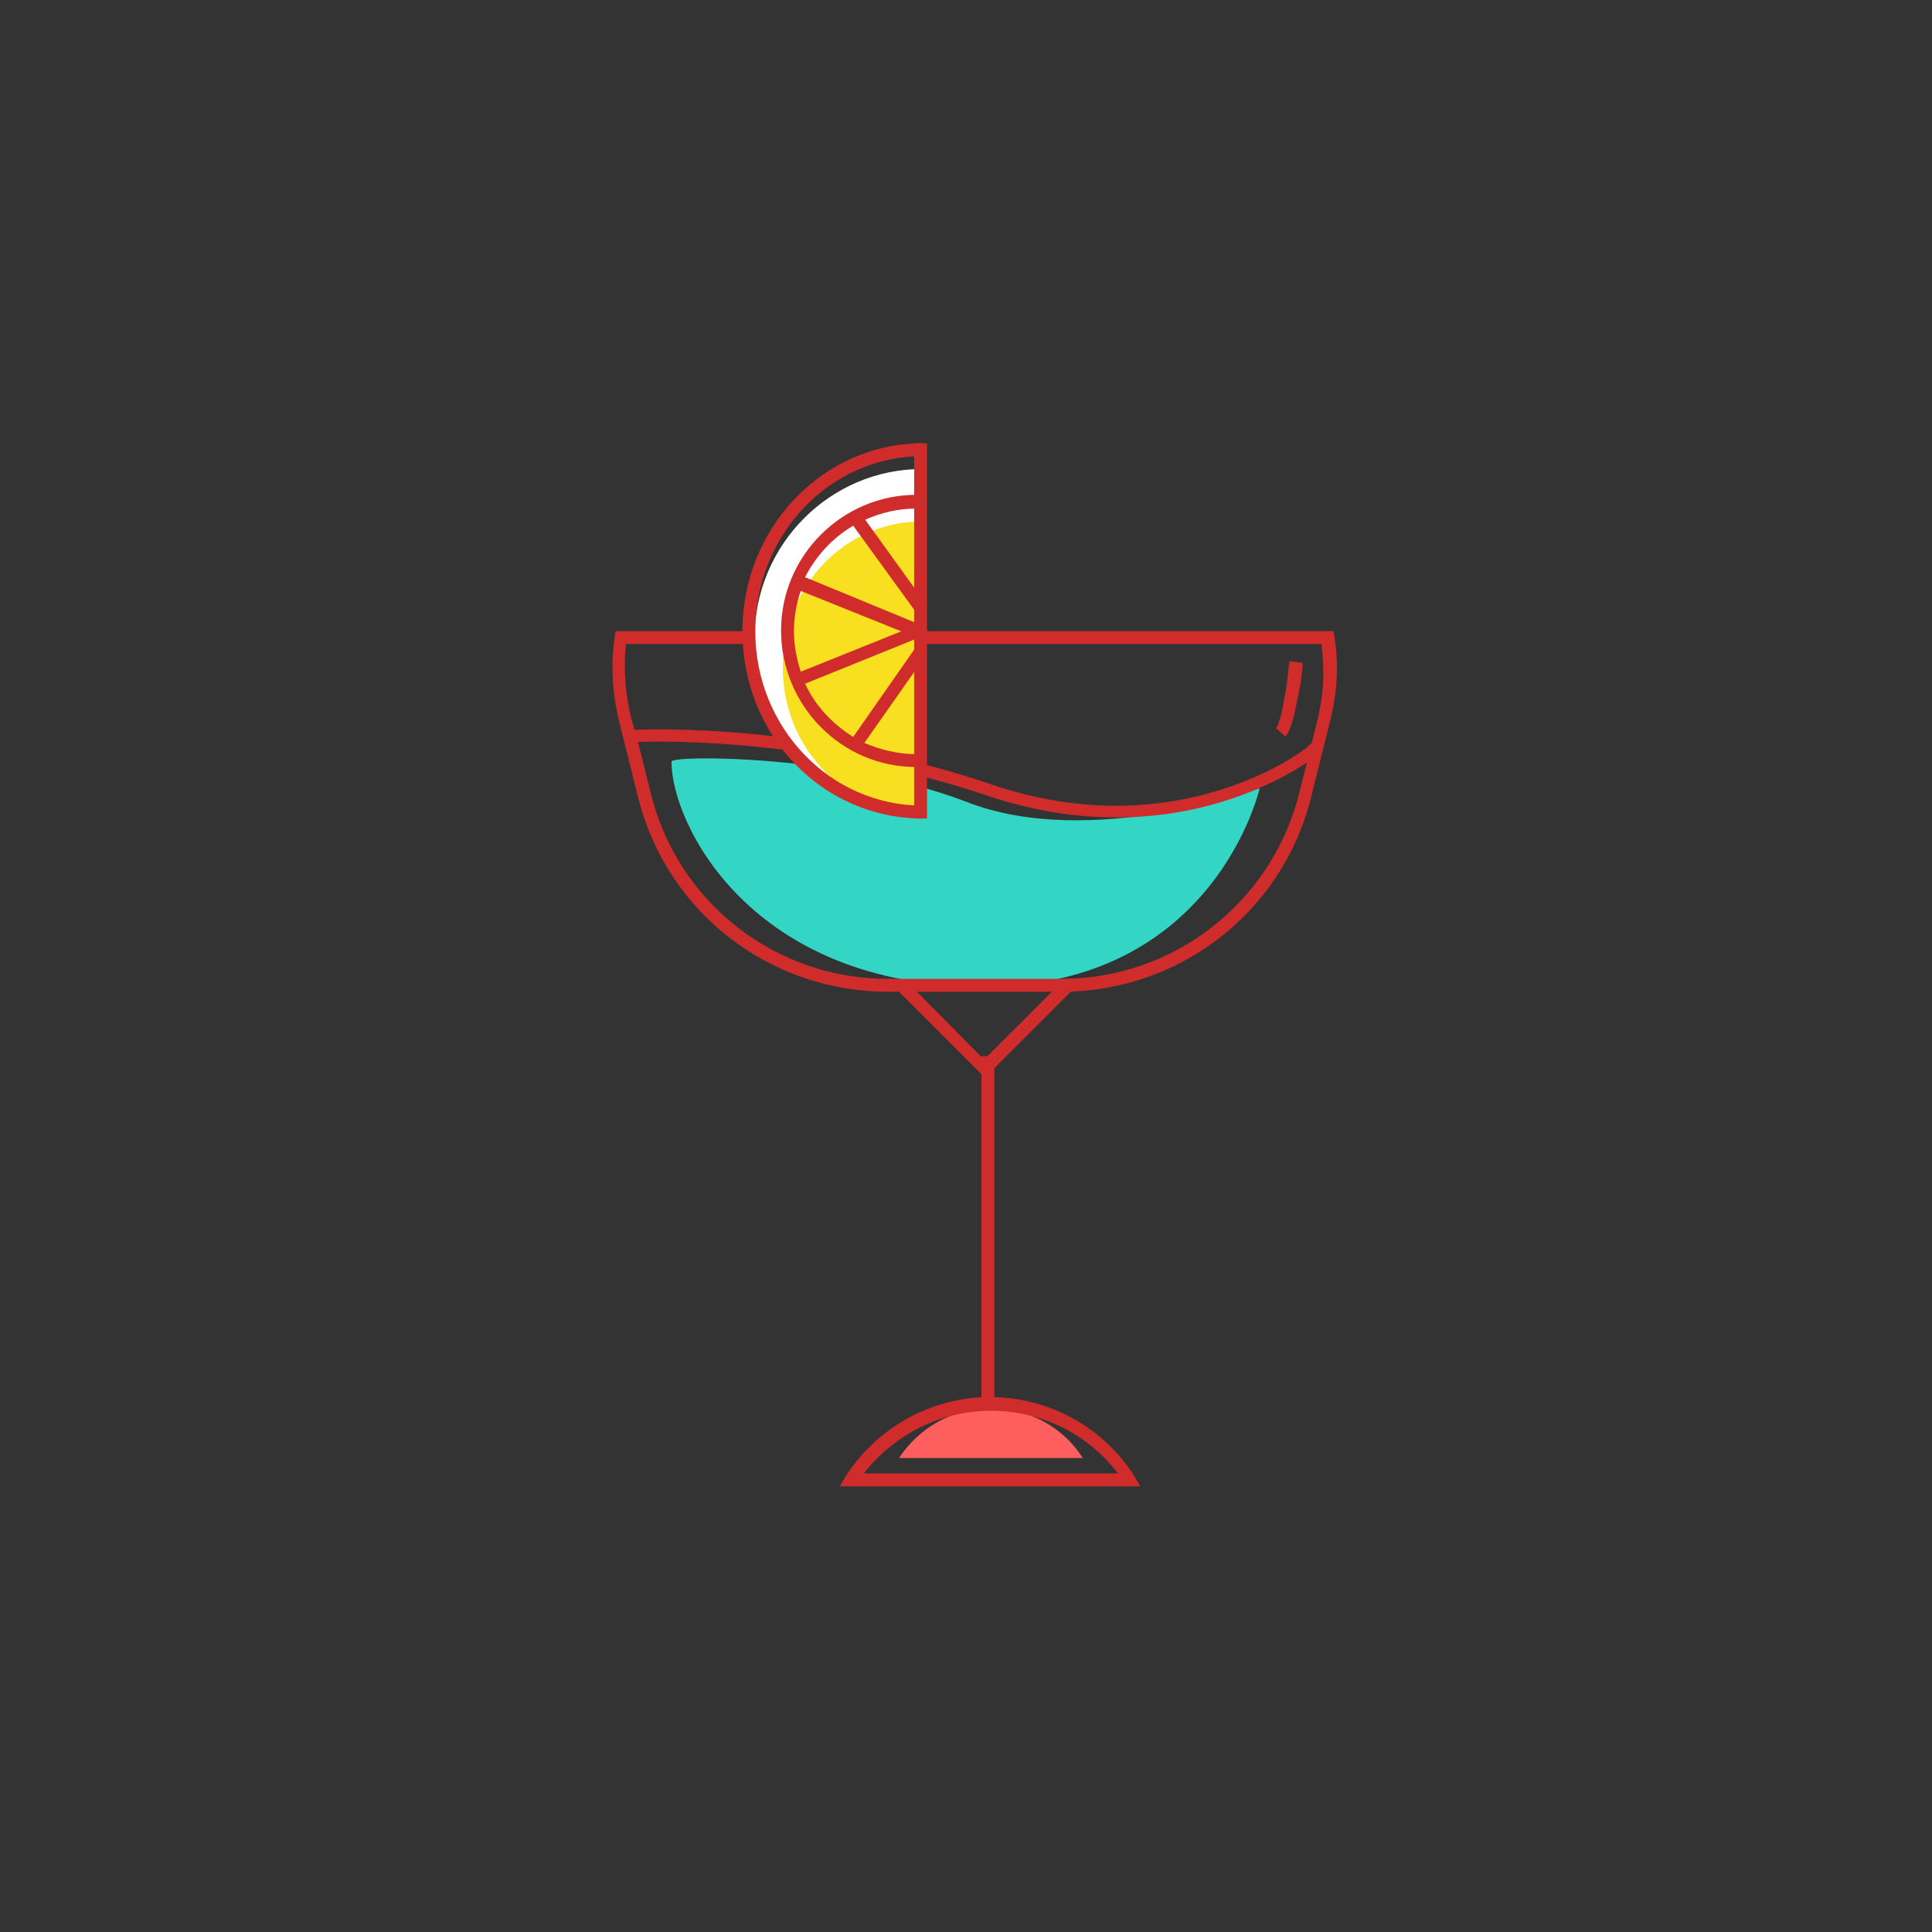 <?xml version="1.0" standalone="no"?><!DOCTYPE svg PUBLIC "-//W3C//DTD SVG 1.1//EN" "http://www.w3.org/Graphics/SVG/1.1/DTD/svg11.dtd"><svg t="1726234246011" class="icon" viewBox="0 0 1024 1024" version="1.1" xmlns="http://www.w3.org/2000/svg" p-id="19704" xmlns:xlink="http://www.w3.org/1999/xlink" width="200" height="200"><rect x="0" y="0" width="1024" height="1024" fill="#333333" stroke="none"/><path d="M512.455 425.074c-65.081-25.031-156.558-25.031-156.558-21.39 0 33.223 42.325 119.239 165.205 119.239s146.546-105.131 146.546-105.131-90.112 32.768-155.193 7.282z" fill="#33D6C4" p-id="19705"></path><path d="M526.564 566.613h-9.557l5.006-5.006 4.551 5.006z m-45.966-46.421H471.04l50.972 50.972 52.338-52.338h-10.012l-42.78 42.78-40.96-41.415z m36.409 46.421h9.557l-5.006-5.006-4.551 5.006z m-36.409-46.421H471.04l50.972 50.972 52.338-52.338h-10.012l-42.78 42.78-40.96-41.415z" fill="#D12C2C" p-id="19706"></path><path d="M520.192 559.787h6.827V744.107h-6.827z" fill="#D12C2C" p-id="19707"></path><path d="M476.501 772.779c10.468-15.929 28.217-26.396 48.697-26.396s38.684 10.468 48.697 26.396h-97.394z" fill="#FF5E5E" p-id="19708"></path><path d="M592.555 780.971c-15.929-20.935-40.505-33.223-67.356-33.223s-51.428 12.743-67.356 33.223h134.713z m-144.27 1.365c16.839-25.941 45.511-41.87 76.459-41.87s60.075 15.929 76.459 41.87l3.186 5.461h-159.289l3.186-5.461zM707.243 337.237l-0.455-2.731H326.315l-0.455 2.731c-2.276 15.019-1.365 30.037 2.276 45.056l10.012 40.05c15.019 60.985 69.632 103.31 132.437 103.31h91.932c62.805 0 117.419-42.325 132.437-103.31l10.012-40.05c2.276-9.102 3.641-18.66 3.641-28.217 0-5.461-0.455-10.923-1.365-16.839z m-144.725 181.589h-91.932c-59.62 0-111.502-40.505-125.611-98.304l-6.827-27.307c14.564-0.455 95.118-1.82 185.685 28.672 24.576 8.192 47.332 11.378 67.812 11.378 53.703 0 90.112-21.845 101.035-29.127l-4.096 16.384c-14.564 57.799-66.446 98.304-126.066 98.304zM698.596 380.473l-3.641 14.564 0.455-1.365-3.641 3.186c-0.455 0.455-67.356 52.338-165.66 19.115-95.118-32.313-179.314-29.582-189.781-29.127l-1.82-6.372c-3.186-13.198-4.096-26.396-2.731-39.14h368.64c0.455 4.096 0.91 8.647 0.91 12.743 0.455 9.102-0.91 17.749-2.731 26.396z" fill="#D12C2C" p-id="19709"></path><path d="M488.616 248.595c-48.242 0-88.747 39.595-88.747 90.112s40.96 91.932 88.747 91.932" fill="#FFFFFF" p-id="19710"></path><path d="M488.616 276.357c-40.96 0-73.728 34.588-73.728 77.369s33.223 76.914 73.728 76.914" fill="#F8DF1F" p-id="19711"></path><path d="M400.325 334.611c0-51.428 39.595-92.843 88.747-92.843v-6.827c-52.793 0-95.573 44.601-95.573 99.669s42.325 99.214 95.573 99.214v-6.827c-49.152 0-88.747-41.415-88.747-92.388z" fill="#D12C2C" p-id="19712"></path><path d="M452.208 278.633l33.678 46.421 5.461-4.096-32.768-45.511c8.192-3.641 17.294-5.916 27.307-5.916v-7.282c-39.595 0-71.908 32.313-71.908 71.908s31.858 72.363 71.452 72.363v-6.827c-9.557 0-18.66-2.276-27.307-5.916l33.223-47.332-5.461-4.096-33.678 48.242c-10.923-6.827-20.025-16.384-25.486-28.217l59.62-24.121 1.82 0.91 0.91-1.82 1.82-0.455-0.91-1.82 0.91-2.276-2.276-0.91-0.455-1.82-1.82 0.455-59.62-24.576c5.461-10.923 14.564-20.935 25.486-27.307z m25.486 55.979l-53.248 21.39c-2.276-6.827-3.641-14.108-3.641-21.39 0-7.737 1.365-15.019 3.641-21.39l53.248 21.39z" fill="#D12C2C" p-id="19713"></path><path d="M484.52 234.942h6.827v198.884h-6.827zM683.577 350.436l6.827 0.91v1.82c0 1.365-0.455 2.731-0.455 4.096-0.455 4.551-1.365 9.102-2.276 13.198-1.82 10.468-4.096 17.294-6.372 20.025l-5.006-4.551c1.365-1.365 3.186-7.737 4.551-16.384 0.91-4.096 1.365-8.192 1.82-12.743 0-1.365 0.455-2.731 0.455-4.096 0.455-1.82 0.455-2.276 0.455-2.276z" fill="#D12C2C" p-id="19714"></path></svg>